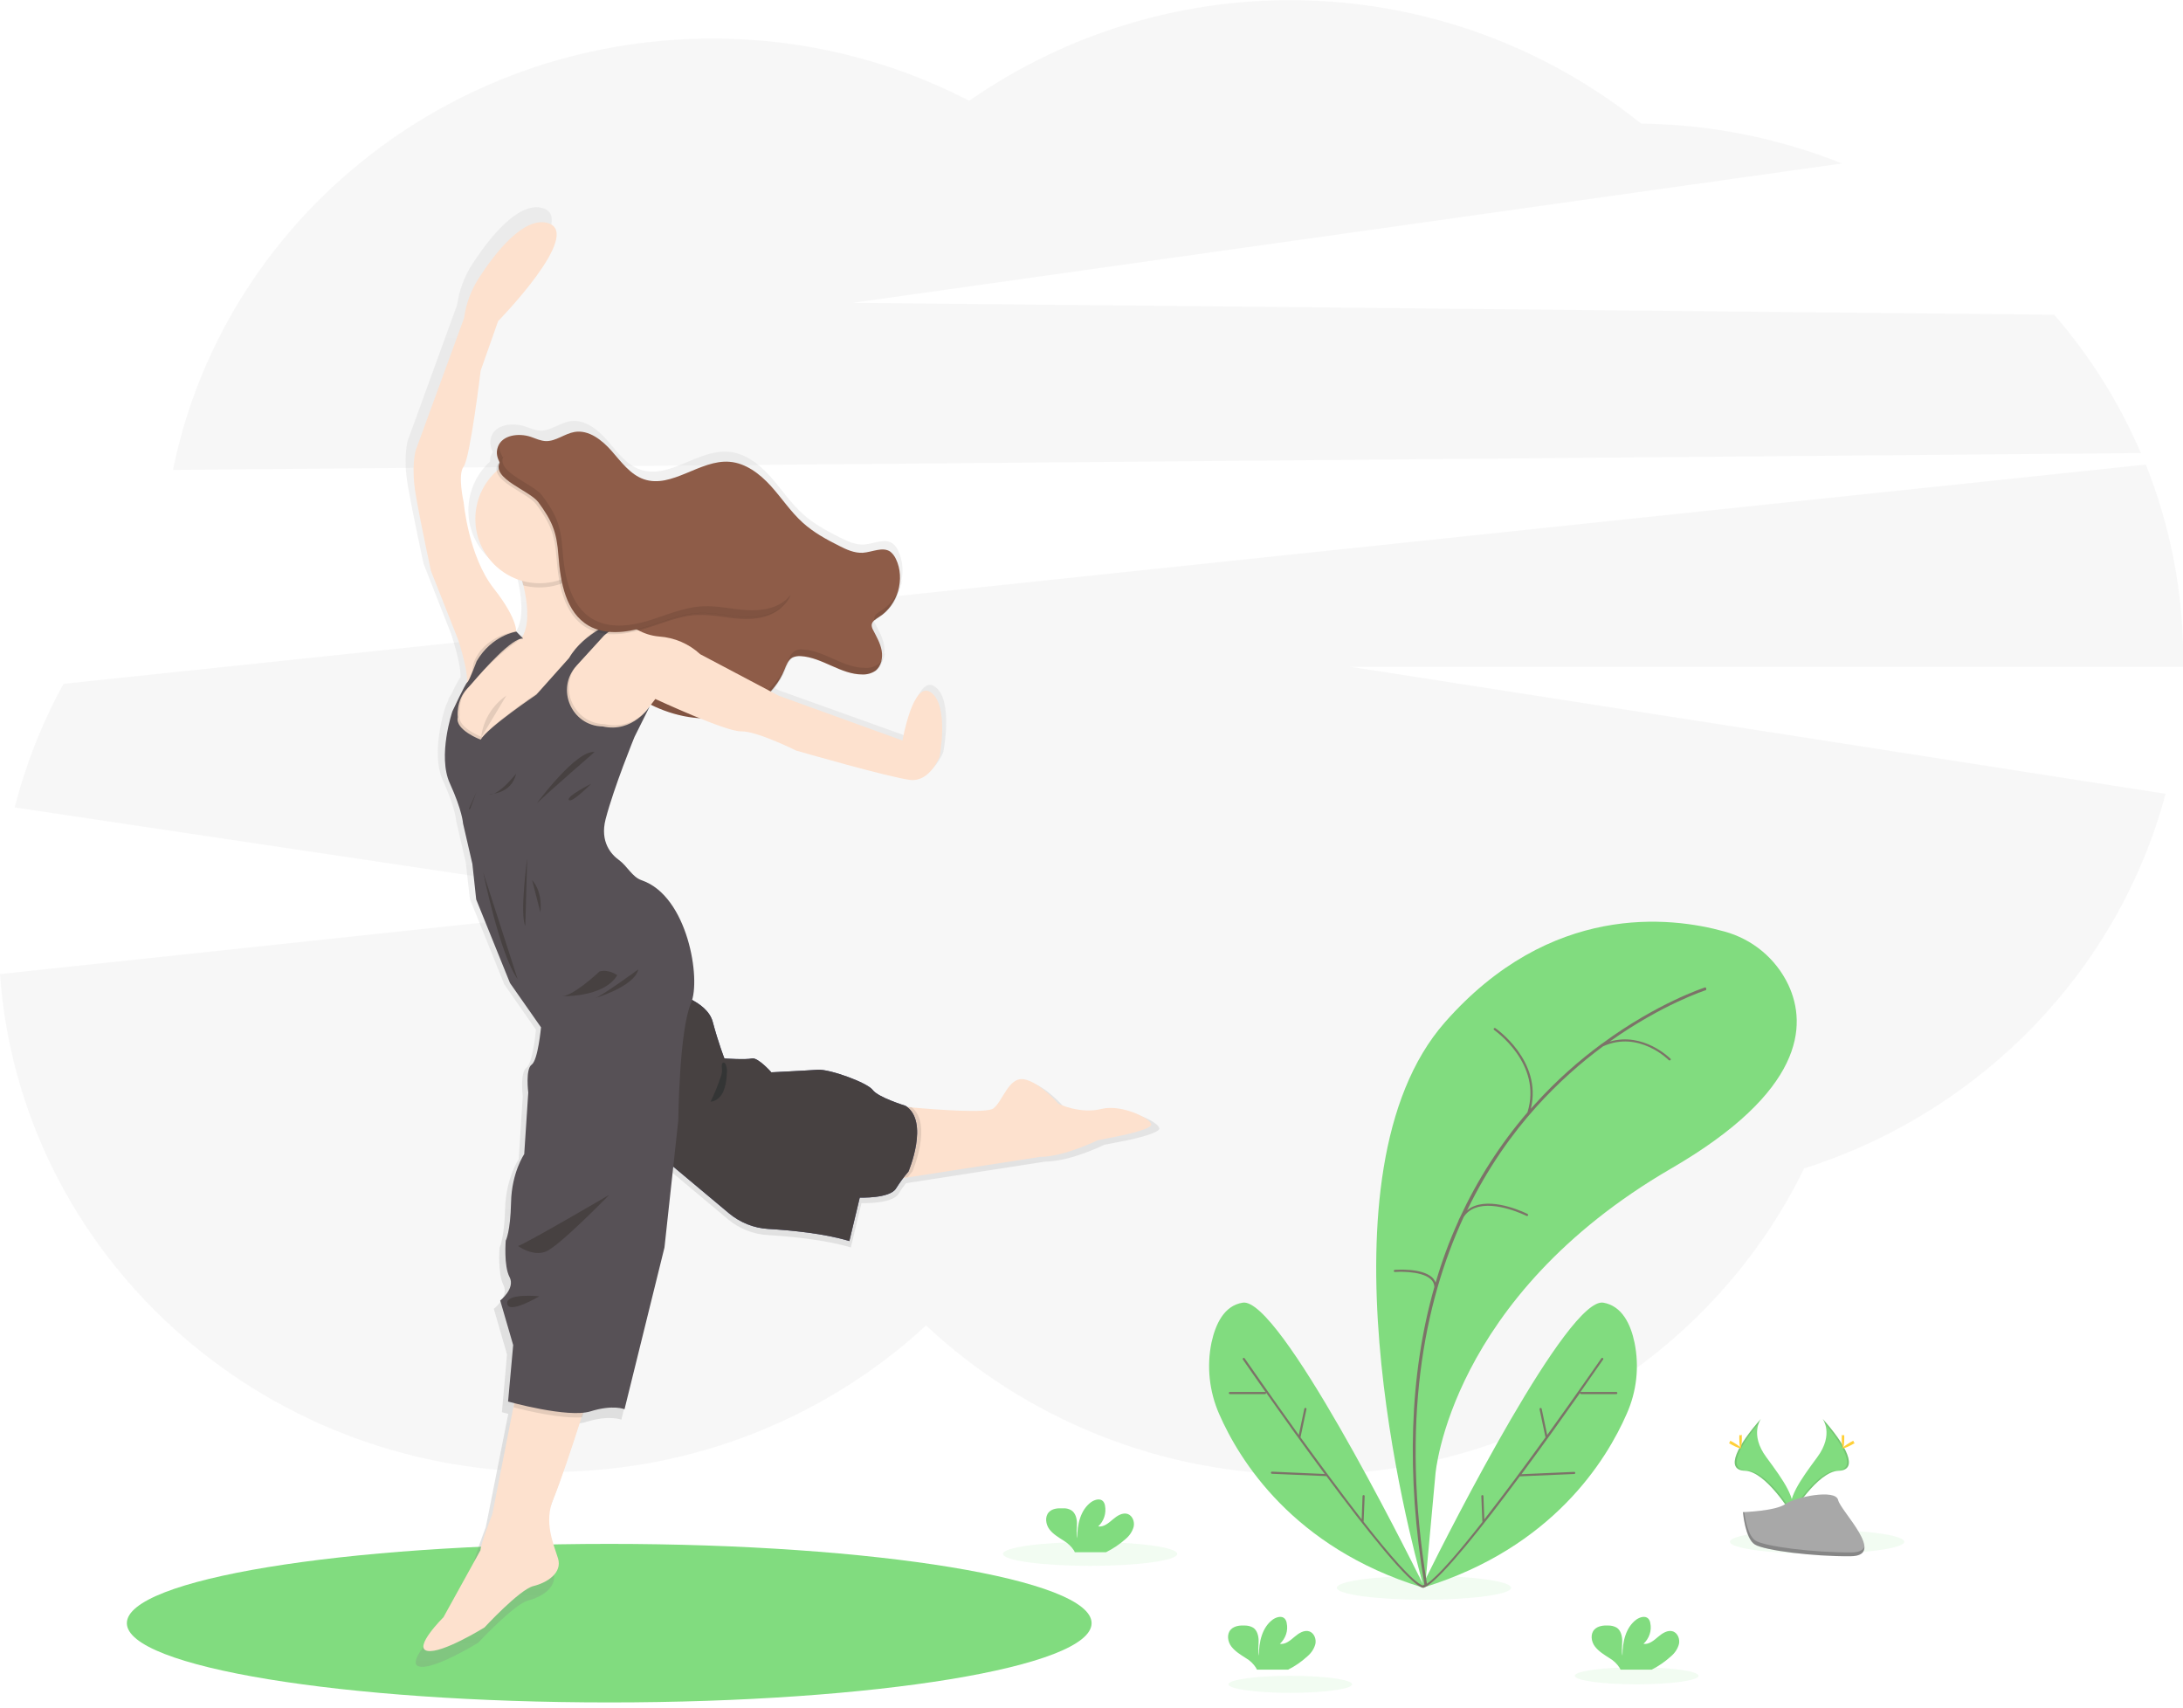 <svg width="308" height="241" viewBox="0 0 308 241" fill="none" xmlns="http://www.w3.org/2000/svg">
<g clip-path="url(#clip0_516_2057)">
<path d="M302.063 63.92C299.005 56.824 294.897 50.24 289.831 44.407L120.315 42.723L259.879 23.061C250.855 19.453 241.26 17.558 231.546 17.438C204.143 -4.54 165.587 -5.833 136.745 14.221C125.562 8.419 113.12 5.412 100.497 5.442C62.841 5.442 31.45 31.599 24.404 66.295L302.063 63.92Z" fill="#F0F0F0" fill-opacity="0.5"/>
<path d="M308.03 92.993C308.03 83.582 306.231 74.262 302.753 65.543L8.964 96.481C5.936 101.982 3.628 107.845 2.069 113.919L93.033 127.508L0 137.43C2.788 176.695 36.368 207.693 77.352 207.693C98.01 207.693 116.748 199.846 130.659 187.008C144.601 200.056 163.549 208.084 184.416 208.084C215.387 208.084 242.101 190.405 254.543 164.85C279.518 156.912 298.886 136.949 305.542 111.994L190.502 94.075H308.03C308 93.745 308.03 93.384 308.03 92.993Z" fill="#F0F0F0" fill-opacity="0.5"/>
<path d="M85.957 240.194C123.544 240.194 154.014 235.187 154.014 229.01C154.014 222.833 123.544 217.825 85.957 217.825C48.369 217.825 17.898 222.833 17.898 229.01C17.898 235.187 48.369 240.194 85.957 240.194Z" fill="#81DC7F"/>
<path d="M156.354 156.943C153.296 157.724 150.148 156.221 150.148 156.221C150.148 156.221 147.48 153.124 145.201 152.673C142.922 152.222 142.053 155.92 140.734 156.882C139.804 157.544 133.088 157.063 129.041 156.732L128.321 156.642C128.261 156.582 128.171 156.552 128.111 156.492C128.111 156.492 124.214 155.289 123.404 154.237C122.595 153.184 117.168 151.2 115.489 151.32C113.81 151.441 108.833 151.711 108.833 151.711C108.833 151.711 106.885 149.486 105.985 149.727C105.086 149.967 102.028 149.697 102.028 149.697C102.028 149.697 101.188 147.532 100.349 144.405C99.959 142.962 98.64 141.94 97.38 141.248C98.52 137.34 96.481 126.185 90.125 124.021C88.746 123.54 88.026 121.976 86.857 121.104C85.808 120.323 84.069 118.519 84.908 115.212C86.107 110.611 89.076 103.336 89.076 103.336L91.294 98.886C91.084 99.186 90.844 99.487 90.605 99.758C90.904 99.367 91.204 99.006 91.474 98.675C93.693 99.788 96.091 100.449 98.58 100.63C101.068 101.652 103.587 102.524 104.546 102.494C106.765 102.404 112.431 105.26 112.431 105.26C112.431 105.26 126.073 109.168 128.891 109.469C131.739 109.77 133.088 106.102 133.088 106.102C133.088 106.102 134.557 98.826 131.949 96.902C129.341 94.977 127.812 103.817 127.812 103.817L109.943 97.413L108.833 96.841C109.673 95.939 110.362 94.887 110.842 93.715C111.112 93.023 111.382 92.241 112.041 91.911C112.221 91.82 112.401 91.76 112.611 91.76C112.761 91.76 112.941 91.76 113.091 91.76C116.179 91.941 118.847 94.406 121.935 94.406C122.055 94.406 122.175 94.406 122.265 94.406C122.865 94.406 123.434 94.226 123.914 93.895C124.484 93.444 124.813 92.783 124.873 92.061C124.813 92.151 124.784 92.241 124.724 92.332C124.813 91.881 124.813 91.43 124.724 90.979C124.544 89.926 123.974 88.964 123.494 88.032C123.344 87.822 123.284 87.551 123.254 87.281C123.284 87.01 123.434 86.739 123.644 86.589C123.644 86.619 123.644 86.649 123.674 86.679C123.914 86.469 124.154 86.258 124.454 86.108C125.983 85.086 127.032 83.492 127.332 81.688C127.272 81.899 127.182 82.139 127.062 82.35C127.512 80.817 127.422 79.193 126.732 77.72C126.552 77.299 126.283 76.938 125.923 76.667C124.813 75.886 123.314 76.728 121.935 76.818C120.736 76.908 119.567 76.367 118.487 75.826C116.629 74.894 114.8 73.901 113.271 72.518C111.532 70.955 110.212 68.941 108.653 67.197C107.094 65.453 105.056 63.889 102.717 63.739C98.46 63.408 94.442 67.648 90.365 66.265C88.386 65.603 87.097 63.769 85.718 62.176C84.338 60.582 82.45 59.079 80.381 59.44C78.942 59.68 77.713 60.793 76.243 60.763C75.494 60.733 74.774 60.402 74.055 60.161C72.316 59.59 69.917 59.861 69.318 61.605C69.078 62.326 69.168 63.108 69.558 63.769C69.468 63.889 69.378 64.04 69.318 64.19C69.168 64.461 69.108 64.791 69.168 65.092C65.36 68.52 65.03 74.382 68.448 78.201C69.618 79.494 71.117 80.456 72.826 80.937C72.885 81.147 72.945 81.388 73.005 81.598C73.575 84.064 73.905 86.83 73.035 88.694C72.975 88.814 72.915 88.934 72.856 89.024L72.796 89.054L72.676 88.934L72.016 88.243C71.986 87.521 71.566 85.597 68.778 82.049C65.09 77.359 64.401 69.602 64.401 69.602C64.401 69.602 63.471 65.603 64.401 64.461C65.33 63.318 66.859 50.631 66.859 50.631L69.408 43.505C69.408 43.505 81.73 30.908 76.603 29.374C73.125 28.322 68.958 33.704 66.649 37.251C65.51 38.995 64.79 40.98 64.491 43.024L57.535 62.146C57.535 62.146 56.845 64.461 57.535 68.46C58.225 72.458 59.754 79.524 59.754 79.524L63.651 89.445C63.651 89.445 65.09 93.715 64.97 95.579C64.79 95.699 64.191 96.871 63.681 97.954L63.291 98.555L63.261 98.796C62.992 99.337 62.842 99.728 62.842 99.728C62.842 99.728 60.683 106.162 62.482 110.1C64.281 114.039 64.371 115.873 64.371 115.873L65.72 121.706L66.29 126.817L71.147 138.873L75.614 145.277C75.614 145.277 75.194 149.997 74.265 150.659C73.335 151.32 73.755 154.688 73.755 154.688L73.185 163.557C73.185 163.557 71.386 166.203 71.266 170.502C71.147 174.802 70.487 176.034 70.487 176.034C70.487 176.034 70.187 179.642 71.027 181.296C71.866 182.949 69.677 184.663 69.677 184.663L71.536 191.097L70.817 199.245C70.817 199.245 71.147 199.335 71.716 199.485L71.596 200.057L68.538 215.48C68.538 215.48 66.889 219.719 66.829 220.712L61.553 230.303C61.553 230.303 57.115 234.722 59.214 235.143C61.313 235.564 67.459 231.776 67.459 231.776C67.459 231.776 72.526 226.334 74.504 225.823C76.483 225.312 78.702 223.899 78.072 221.824C77.443 219.75 75.974 216.593 77.383 213.255C78.282 211.151 80.201 205.438 81.52 201.44C81.58 201.229 81.67 201.019 81.73 200.808C82.09 200.778 82.42 200.718 82.749 200.598C85.957 199.606 87.666 200.297 87.666 200.297L93.423 176.996L94.682 165.301L102.717 172.035C104.306 173.358 106.285 174.14 108.354 174.26C111.532 174.441 116.479 174.922 120.046 176.004L121.546 169.75C121.546 169.75 125.833 169.901 126.762 168.458C127.122 167.856 127.512 167.345 127.812 166.954L128.501 166.834L147.48 163.888C151.017 163.888 155.814 161.513 155.814 161.513L158.753 160.941C158.753 160.941 163.16 160.069 163.55 159.318C163.939 158.566 159.412 156.161 156.354 156.943Z" fill="url(#paint0_linear_516_2057)"/>
<path d="M70.247 63.048C70.847 61.364 73.186 61.064 74.894 61.635C75.584 61.875 76.274 62.206 77.023 62.236C78.432 62.266 79.662 61.184 81.071 60.943C83.079 60.613 84.938 62.086 86.287 63.619C87.637 65.153 88.926 66.957 90.845 67.618C94.802 68.971 98.76 64.822 102.927 65.153C105.206 65.333 107.185 66.836 108.744 68.55C110.303 70.264 111.562 72.218 113.271 73.751C114.77 75.104 116.569 76.097 118.368 76.998C119.417 77.54 120.556 78.051 121.726 77.991C123.075 77.9 124.544 77.089 125.623 77.84C125.953 78.111 126.223 78.472 126.403 78.862C127.752 81.659 126.673 85.387 124.034 87.04C123.584 87.341 123.015 87.642 122.985 88.183C122.985 88.453 123.075 88.694 123.195 88.904C123.674 89.836 124.214 90.769 124.394 91.791C124.574 92.813 124.334 94.016 123.494 94.647C122.955 95.008 122.295 95.188 121.636 95.158C118.608 95.158 115.999 92.753 112.971 92.572C112.581 92.542 112.191 92.603 111.832 92.753C111.202 93.084 110.932 93.865 110.662 94.527C109.253 98.044 105.775 100.48 102.058 101.141C98.34 101.803 94.442 100.871 91.115 99.067C90.875 98.946 90.635 98.796 90.455 98.616C90.185 98.285 89.975 97.894 89.885 97.443C88.866 94.196 87.487 90.829 84.668 88.965C82.84 87.762 80.351 87.1 79.512 85.056C79.002 83.763 79.332 82.32 79.182 80.937C78.912 78.532 77.293 76.457 75.014 75.645C74.535 75.495 73.995 75.375 73.635 74.984C73.335 74.623 73.156 74.172 73.096 73.721C72.646 71.677 72.346 69.542 71.716 67.558C71.297 66.025 69.588 64.822 70.247 63.048Z" fill="#8E5C48"/>
<g opacity="0.1">
<path d="M123.854 93.744C123.314 94.105 122.654 94.285 121.995 94.225C118.967 94.225 116.358 91.82 113.33 91.639C112.94 91.579 112.551 91.639 112.191 91.82C111.561 92.151 111.291 92.932 111.022 93.594C109.612 97.112 106.135 99.547 102.417 100.238C98.699 100.93 94.802 99.968 91.504 98.164C91.264 98.043 91.024 97.893 90.844 97.713C90.574 97.382 90.364 96.961 90.274 96.54C89.255 93.293 87.876 89.926 85.058 88.062C83.229 86.859 80.74 86.198 79.901 84.153C79.361 82.86 79.691 81.417 79.571 80.034C79.301 77.599 77.682 75.555 75.404 74.743C74.924 74.592 74.384 74.442 74.024 74.081C73.725 73.721 73.545 73.269 73.485 72.788C73.035 70.744 72.735 68.609 72.106 66.625C71.686 65.302 70.367 64.22 70.427 62.807C70.397 62.867 70.367 62.957 70.337 63.047C69.707 64.821 71.386 66.024 71.866 67.557C72.495 69.541 72.795 71.706 73.245 73.721C73.305 74.201 73.485 74.622 73.785 75.013C74.144 75.374 74.684 75.494 75.164 75.675C77.442 76.487 79.091 78.531 79.331 80.966C79.451 82.349 79.121 83.792 79.661 85.085C80.5 87.13 82.959 87.791 84.818 88.994C87.636 90.858 89.015 94.255 90.035 97.472C90.124 97.893 90.334 98.284 90.604 98.645C90.814 98.825 91.024 98.976 91.264 99.096C94.592 100.9 98.459 101.832 102.177 101.17C105.895 100.509 109.373 98.043 110.782 94.526C111.052 93.864 111.291 93.083 111.951 92.752C112.311 92.602 112.701 92.541 113.09 92.572C116.118 92.752 118.727 95.157 121.755 95.157C122.415 95.187 123.044 95.007 123.614 94.646C124.154 94.195 124.513 93.534 124.543 92.842C124.423 93.203 124.183 93.504 123.854 93.744Z" fill="black"/>
<path d="M124.393 86.107C123.943 86.408 123.374 86.709 123.344 87.25C123.344 87.37 123.344 87.46 123.404 87.58C123.644 87.37 123.883 87.189 124.153 87.009C125.652 86.017 126.672 84.454 126.972 82.68C126.522 84.123 125.622 85.326 124.393 86.107Z" fill="black"/>
</g>
<path d="M78.072 211.481C76.692 214.758 78.102 217.825 78.731 219.869C79.361 221.914 77.202 223.297 75.253 223.778C73.305 224.259 68.358 229.611 68.358 229.611C68.358 229.611 62.361 233.339 60.293 232.918C58.224 232.497 62.571 228.167 62.571 228.167L67.788 218.727C67.848 217.765 69.467 213.616 69.467 213.616L72.435 198.523L72.825 196.508L83.378 195.877C83.378 195.877 82.809 197.591 82.059 199.936C80.83 203.844 78.941 209.467 78.072 211.481Z" fill="#FDE1CE"/>
<path d="M162.41 158.746C162.05 159.468 157.733 160.31 157.733 160.31L154.854 160.881C154.854 160.881 150.117 163.226 146.699 163.226L128.141 166.112L125.652 166.503V155.95C125.652 155.95 126.912 156.07 128.68 156.251C132.638 156.612 139.204 157.062 140.133 156.401C141.453 155.469 142.292 151.861 144.511 152.282C146.729 152.703 149.338 155.74 149.338 155.74C149.338 155.74 152.396 157.213 155.394 156.461C158.392 155.71 162.769 158.025 162.41 158.746Z" fill="#FDE1CE"/>
<path opacity="0.1" d="M128.74 165.27C128.74 165.27 128.47 165.571 128.08 166.082L125.592 166.473V155.92C125.592 155.92 126.851 156.04 128.62 156.221C131.618 158.566 128.74 165.27 128.74 165.27Z" fill="black"/>
<path d="M92.883 162.835L102.867 171.194C104.426 172.486 106.345 173.268 108.383 173.388C111.471 173.569 116.328 174.02 119.836 175.102L121.305 168.969C121.305 168.969 125.503 169.119 126.402 167.706C126.942 166.864 127.511 166.052 128.171 165.301C128.171 165.301 131.199 158.205 127.751 156.011C127.751 156.011 123.914 154.838 123.134 153.786C122.355 152.733 117.018 150.809 115.369 150.929C113.72 151.05 108.833 151.29 108.833 151.29C108.833 151.29 106.914 149.126 106.075 149.336C105.235 149.546 102.207 149.336 102.207 149.336C102.207 149.336 101.368 147.201 100.558 144.165C99.749 141.128 94.832 140.016 94.832 140.016L92.883 162.835Z" fill="#565987"/>
<path d="M92.883 162.835L102.867 171.194C104.426 172.486 106.345 173.268 108.383 173.388C111.471 173.569 116.328 174.02 119.836 175.102L121.305 168.969C121.305 168.969 125.503 169.119 126.402 167.706C126.942 166.864 127.511 166.052 128.171 165.301C128.171 165.301 131.199 158.205 127.751 156.011C127.751 156.011 123.914 154.838 123.134 153.786C122.355 152.733 117.018 150.809 115.369 150.929C113.72 151.05 108.833 151.29 108.833 151.29C108.833 151.29 106.914 149.126 106.075 149.336C105.235 149.546 102.207 149.336 102.207 149.336C102.207 149.336 101.368 147.201 100.558 144.165C99.749 141.128 94.832 140.016 94.832 140.016L92.883 162.835Z" fill="#474141"/>
<path d="M88.415 88.002L87.305 88.212H87.246L87.096 88.243L85.207 88.603L84.637 89.295L84.607 89.325L82.748 91.55L81.189 93.083V93.113L79.87 94.406L77.621 96.661L77.232 97.593L76.422 99.667L76.212 100.209L73.964 102.614L72.525 105.681L69.167 107.635L65.569 105.771L63.92 103.365L64.28 99.908L64.34 99.216L65.449 97.443L66.438 95.819L68.387 93.053L72.135 90.497L72.794 90.317L73.544 90.107C73.604 90.016 73.664 89.926 73.694 89.836C73.754 89.716 73.814 89.626 73.874 89.505C74.713 87.671 74.413 84.965 73.844 82.56C73.394 80.756 72.824 79.012 72.105 77.299L81.999 75.856C81.999 75.856 81.909 77.78 81.909 80.786C81.909 81.538 81.909 82.35 81.939 83.222C81.999 85.927 84.487 87.1 86.376 87.611C86.856 87.731 87.365 87.852 87.845 87.912C88.205 88.002 88.415 88.002 88.415 88.002Z" fill="#FDE1CE"/>
<path d="M72.826 89.415C72.826 89.415 73.276 87.612 69.678 83.041C66.08 78.472 65.421 70.865 65.421 70.865C65.421 70.865 64.521 66.956 65.421 65.814C66.32 64.671 67.819 52.284 67.819 52.284L70.278 45.309C70.278 45.309 82.33 32.982 77.323 31.479C73.905 30.457 69.828 35.718 67.579 39.206C66.47 40.92 65.75 42.844 65.481 44.858L58.645 63.559C58.645 63.559 57.985 65.814 58.645 69.722C59.304 73.631 60.803 80.546 60.803 80.546L64.641 90.257C64.641 90.257 66.65 96.3 65.6 97.022L67.939 93.564L72.826 89.415Z" fill="#FDE1CE"/>
<path d="M132.579 106.733C132.579 106.733 131.23 110.341 128.441 110.04C125.653 109.739 112.311 105.891 112.311 105.891C112.311 105.891 106.765 103.125 104.576 103.185C102.388 103.245 92.464 98.615 92.464 98.615C92.464 98.615 91.774 99.547 90.965 100.509C90.125 101.561 89.166 102.704 88.926 102.734C88.476 102.794 81.49 103.786 81.49 103.786L76.753 101.621L76.304 99.667L76.094 98.765L77.143 97.593L78.522 96.059L81.101 93.113V93.083L84.549 89.325L84.579 89.295L86.797 88.393L87.217 88.212H87.277C87.547 88.182 88.566 88.062 89.915 88.844C90.875 89.385 91.924 89.716 93.003 89.806C95.162 89.956 97.201 90.828 98.79 92.301L109.883 98.164L127.332 104.478C127.332 104.478 128.831 95.819 131.38 97.713C133.928 99.607 132.579 106.733 132.579 106.733Z" fill="#FDE1CE"/>
<path opacity="0.1" d="M90.993 100.509C90.154 101.561 89.194 102.704 88.955 102.734C88.505 102.794 81.519 103.786 81.519 103.786L76.782 101.622L76.332 99.667L76.123 100.208L73.874 102.614L72.435 105.68L69.077 107.635L65.479 105.771L63.83 103.365L64.19 99.908C64.37 99.487 64.909 98.374 65.359 97.442C65.569 96.931 65.869 96.45 66.199 95.969C66.498 95.759 66.798 93.624 66.798 93.624C68.147 89.686 72.735 89.084 72.735 89.084L73.454 89.776L73.784 90.106C73.664 90.076 73.814 89.806 73.634 89.836C73.364 89.896 73.244 90.317 72.915 90.527C71.086 91.73 68.177 94.526 67.038 95.879C66.768 96.21 66.469 96.51 66.199 96.811C64.55 98.555 64.85 100.87 64.85 100.87C64.43 102.674 68.088 104.027 68.088 104.027C69.107 102.343 75.943 97.683 75.943 97.683L80.56 92.512C81.969 90.046 84.757 88.423 86.316 87.641C87.006 87.31 87.456 87.13 87.456 87.13L89.194 87.882C88.745 87.761 88.265 87.791 87.815 87.942C87.545 88.032 87.306 88.122 87.066 88.242C86.976 88.272 86.886 88.332 86.796 88.393C86.316 88.663 85.867 88.994 85.477 89.355L81.609 93.594C78.641 96.841 80.89 102.072 85.267 102.163H85.297C87.995 102.794 89.914 101.531 90.993 100.509Z" fill="black"/>
<path opacity="0.1" d="M83.438 195.907C83.438 195.907 82.868 197.621 82.119 199.966C79.181 200.177 74.354 199.064 72.465 198.553L72.855 196.539L83.438 195.907Z" fill="black"/>
<path d="M73.814 90.107L72.854 89.115C72.854 89.115 69.407 89.596 67.248 93.294C67.248 93.294 66.228 96.06 65.929 96.27C65.629 96.481 63.83 100.359 63.83 100.359C63.83 100.359 61.701 106.643 63.47 110.521C65.239 114.4 65.329 116.174 65.329 116.174L66.648 121.886L67.188 126.907L71.955 138.693L76.332 144.946C76.332 144.946 75.912 149.576 75.013 150.208C74.114 150.839 74.533 154.146 74.533 154.146L73.964 162.835C73.964 162.835 72.195 165.421 72.105 169.63C72.015 173.839 71.355 175.042 71.355 175.042C71.355 175.042 71.055 178.59 71.895 180.183C72.734 181.777 70.576 183.49 70.576 183.49L72.405 189.774L71.685 197.742C71.685 197.742 80.14 200.117 83.318 199.125C86.496 198.132 88.115 198.824 88.115 198.824L93.751 176.004L95.7 158.085C95.7 158.085 95.82 145.397 97.499 141.519C98.938 138.212 97.049 126.426 90.543 124.201C89.194 123.75 88.505 122.187 87.335 121.345C86.286 120.593 84.607 118.819 85.447 115.572C86.616 111.062 89.524 103.967 89.524 103.967L91.683 99.638C91.683 99.638 89.314 103.456 85.027 102.494H84.997C80.62 102.404 78.371 97.172 81.339 93.925L85.207 89.686C85.207 89.686 87.335 87.701 88.924 88.213L87.186 87.461C87.186 87.461 82.329 89.265 80.29 92.843L75.673 98.014C75.673 98.014 68.807 102.644 67.817 104.358C67.817 104.358 64.19 103.005 64.579 101.201C64.579 101.201 64.28 98.886 65.929 97.142C66.228 96.841 66.498 96.511 66.768 96.21C68.267 94.466 72.345 89.866 73.814 90.107Z" fill="#575156"/>
<path d="M74.383 121.074C74.383 121.074 73.304 129.012 74.114 130.635L74.383 121.074Z" fill="#474141"/>
<path d="M75.074 124.171L76.243 128.711C76.243 128.711 76.663 125.945 75.074 124.171Z" fill="#474141"/>
<path d="M68.178 123.089C68.178 123.089 70.516 134.664 73.035 138.152Z" fill="#474141"/>
<path d="M84.577 137.069C84.577 137.069 80.62 140.827 79.061 140.557C79.061 140.557 85.177 140.827 87.096 137.58C87.066 137.58 85.836 136.678 84.577 137.069Z" fill="#474141"/>
<path d="M90.064 136.769C90.064 136.769 84.967 140.497 83.947 140.827C83.977 140.797 89.464 139.234 90.064 136.769Z" fill="#474141"/>
<path d="M72.826 109.138C72.826 109.138 70.278 112.415 68.988 112.024C69.018 112.024 72.136 112.144 72.826 109.138Z" fill="#474141"/>
<path d="M75.732 113.347C75.732 113.347 81.279 105.801 83.887 106.102C83.887 106.102 77.591 111.573 75.732 113.347Z" fill="#474141"/>
<path d="M83.409 110.581C83.409 110.581 79.871 112.355 80.26 112.866C80.65 113.377 83.409 110.581 83.409 110.581Z" fill="#474141"/>
<path d="M85.958 168.578C85.958 168.578 74.205 175.463 73.096 175.794C73.096 175.794 75.134 177.327 77.023 176.576C78.912 175.824 85.958 168.578 85.958 168.578Z" fill="#474141"/>
<path d="M76.093 182.889C76.093 182.889 71.356 182.408 71.565 183.941C71.775 185.475 76.093 182.889 76.093 182.889Z" fill="#474141"/>
<path opacity="0.1" d="M81.97 75.886C81.97 75.886 81.88 77.81 81.88 80.817C79.632 82.681 76.633 83.312 73.815 82.59C73.365 80.786 72.796 79.043 72.076 77.329L81.97 75.886Z" fill="black"/>
<path d="M76.123 82.29C81.123 82.29 85.177 78.224 85.177 73.21C85.177 68.195 81.123 64.13 76.123 64.13C71.122 64.13 67.068 68.195 67.068 73.21C67.068 78.224 71.122 82.29 76.123 82.29Z" fill="#FDE1CE"/>
<path opacity="0.1" d="M78.522 78.742C78.792 82.47 79.571 86.709 82.779 88.573C85.118 89.926 88.026 89.565 90.605 88.814C93.183 88.062 95.701 86.889 98.37 86.769C100.438 86.679 102.477 87.19 104.516 87.31C106.555 87.431 108.833 87.13 110.272 85.657C112.371 83.582 111.981 79.854 110.003 77.689C108.024 75.525 104.906 74.743 101.967 74.803C98.37 74.893 94.352 76.006 91.504 73.811C89.585 72.338 88.866 69.782 87.276 67.978C84.578 64.972 72.736 60.642 70.217 65.543C69.048 67.828 74.385 69.481 75.644 71.135C77.593 73.781 78.282 75.314 78.522 78.742Z" fill="black"/>
<path d="M78.791 78.441C79.061 82.169 79.84 86.408 83.048 88.272C85.387 89.625 88.295 89.264 90.873 88.513C93.452 87.761 95.97 86.589 98.668 86.468C100.737 86.378 102.746 86.889 104.815 87.01C106.883 87.13 109.102 86.829 110.571 85.356C112.67 83.281 112.28 79.553 110.301 77.388C108.323 75.224 105.204 74.442 102.266 74.502C98.668 74.592 94.651 75.705 91.803 73.51C89.884 72.037 89.164 69.481 87.575 67.677C84.877 64.671 73.034 60.341 70.516 65.242C69.347 67.527 74.683 69.181 75.942 70.834C77.861 73.45 78.551 74.983 78.791 78.441Z" fill="#8E5C48"/>
<path opacity="0.1" d="M67.879 104.057C68.149 101.651 69.468 99.487 71.447 98.134Z" fill="black"/>
<path d="M101.877 151.139C101.847 151.44 101.787 151.711 101.667 151.981C101.277 153.154 100.797 154.326 100.258 155.439C101.067 155.379 101.727 154.747 102.057 153.996C102.357 153.244 102.506 152.462 102.536 151.65C102.566 151.41 102.566 151.139 102.566 150.899C102.536 150.658 102.387 149.756 101.997 149.937C101.697 150.087 101.907 150.899 101.877 151.139Z" fill="#343535"/>
<path opacity="0.1" d="M111.111 84.424C109.642 85.867 107.393 86.198 105.354 86.077C103.316 85.957 101.247 85.446 99.208 85.536C96.51 85.656 94.021 86.799 91.443 87.581C88.865 88.362 85.926 88.693 83.618 87.34C80.41 85.476 79.63 81.207 79.36 77.509C79.121 74.081 78.431 72.518 76.482 69.902C75.283 68.309 70.366 66.745 70.936 64.641C70.786 64.821 70.636 65.031 70.516 65.272C69.347 67.557 74.683 69.211 75.942 70.864C77.891 73.48 78.581 75.043 78.821 78.471C79.091 82.199 79.87 86.438 83.078 88.302C85.417 89.655 88.325 89.294 90.903 88.543C93.482 87.791 96 86.619 98.698 86.498C100.767 86.408 102.776 86.919 104.845 87.04C106.913 87.16 109.132 86.859 110.601 85.386C111.021 84.965 111.351 84.484 111.561 83.943C111.411 84.093 111.261 84.243 111.111 84.424Z" fill="black"/>
<path d="M67.218 111.754L66.319 114.159H66.139L67.218 111.754Z" fill="#474141"/>
<path opacity="0.1" d="M153.806 220.922C160.595 220.922 166.099 220.168 166.099 219.238C166.099 218.309 160.595 217.555 153.806 217.555C147.017 217.555 141.514 218.309 141.514 219.238C141.514 220.168 147.017 220.922 153.806 220.922Z" fill="#81DC7F"/>
<path opacity="0.1" d="M200.906 225.702C207.695 225.702 213.198 224.948 213.198 224.019C213.198 223.089 207.695 222.335 200.906 222.335C194.117 222.335 188.613 223.089 188.613 224.019C188.613 224.948 194.117 225.702 200.906 225.702Z" fill="#81DC7F"/>
<path opacity="0.1" d="M256.372 219.208C263.161 219.208 268.665 218.454 268.665 217.524C268.665 216.595 263.161 215.841 256.372 215.841C249.584 215.841 244.08 216.595 244.08 217.524C244.08 218.454 249.584 219.208 256.372 219.208Z" fill="#81DC7F"/>
<path opacity="0.1" d="M182.047 238.841C186.865 238.841 190.772 238.302 190.772 237.638C190.772 236.974 186.865 236.436 182.047 236.436C177.228 236.436 173.322 236.974 173.322 237.638C173.322 238.302 177.228 238.841 182.047 238.841Z" fill="#81DC7F"/>
<path opacity="0.1" d="M230.918 237.639C235.736 237.639 239.643 237.1 239.643 236.436C239.643 235.772 235.736 235.233 230.918 235.233C226.1 235.233 222.193 235.772 222.193 236.436C222.193 237.1 226.1 237.639 230.918 237.639Z" fill="#81DC7F"/>
<path d="M252.325 138.963C250.556 135.235 247.258 132.499 243.271 131.417C235.685 129.312 218.746 127.298 203.845 144.255C185.166 165.541 198.958 217.134 200.757 223.477C198.238 218.396 180.459 182.949 175.332 183.791C172.694 184.212 171.495 186.827 170.925 189.443C170.236 192.81 170.625 196.328 172.005 199.485C174.853 206.009 182.438 218.336 200.547 223.928C200.697 223.958 200.847 223.989 200.997 223.928C219.076 218.336 226.661 206.009 229.509 199.485C230.918 196.328 231.308 192.841 230.618 189.443C230.079 186.827 228.849 184.242 226.211 183.791C221.264 182.979 204.744 215.48 201.177 222.696L202.526 207.994C202.526 207.994 204.475 183.039 235.805 164.85C254.514 153.996 254.993 144.676 252.325 138.963Z" fill="#81DC7F"/>
<path d="M240.721 139.414C240.691 139.324 240.601 139.294 240.541 139.324C240.451 139.354 233.826 141.488 225.97 147.291H225.94C225.91 147.291 225.91 147.321 225.88 147.351C222.822 149.606 219.614 152.402 216.496 155.86C216.316 156.04 216.166 156.251 215.987 156.431C217.636 149.636 211.04 145.096 210.98 145.066C210.92 145.006 210.83 145.036 210.77 145.096C210.71 145.157 210.74 145.247 210.8 145.307C210.86 145.367 217.665 150.057 215.507 156.942C211.669 161.422 208.491 166.383 205.973 171.795C205.883 171.945 205.823 172.095 205.763 172.246V172.276C204.504 175.042 203.424 177.958 202.555 180.965C202.435 180.694 202.285 180.423 202.045 180.213C200.546 178.86 196.948 179.161 196.798 179.161C196.708 179.161 196.648 179.251 196.648 179.311C196.648 179.401 196.738 179.461 196.798 179.461C196.828 179.461 200.426 179.191 201.835 180.454C202.195 180.754 202.345 181.115 202.375 181.566C202.375 181.596 202.345 181.626 202.345 181.686C198.867 193.923 198.387 208.024 200.966 223.568C200.876 223.598 200.816 223.658 200.726 223.688C199.347 223.177 196.109 219.449 192.391 214.698L192.541 211.09C192.541 211 192.481 210.94 192.391 210.94C192.301 210.94 192.241 211 192.241 211.09L192.121 214.368C189.303 210.73 186.215 206.55 183.487 202.792L184.326 198.824C184.356 198.733 184.296 198.673 184.206 198.643C184.116 198.613 184.056 198.673 184.026 198.763L183.247 202.462C179.019 196.569 175.691 191.758 175.601 191.638C175.541 191.578 175.452 191.548 175.392 191.608C175.332 191.668 175.302 191.758 175.362 191.818C175.571 192.119 176.771 193.863 178.57 196.418C178.54 196.388 178.51 196.388 178.48 196.388H173.533C173.443 196.388 173.383 196.448 173.383 196.539C173.383 196.629 173.443 196.689 173.533 196.689H178.48C178.57 196.689 178.63 196.629 178.63 196.539C178.63 196.509 178.63 196.509 178.63 196.478C180.788 199.545 183.786 203.754 186.904 207.964L179.469 207.633C179.379 207.633 179.319 207.693 179.319 207.783C179.319 207.873 179.379 207.933 179.469 207.933L187.144 208.264C192.781 215.871 198.717 223.357 200.726 224.019C200.756 224.019 200.756 224.019 200.786 224.019C200.816 224.019 200.816 224.019 200.846 224.019C200.936 223.988 201.266 223.838 201.326 223.778C203.694 222.275 209.211 215.33 214.428 208.294L222.103 207.964C222.193 207.964 222.253 207.903 222.253 207.813C222.253 207.723 222.193 207.663 222.103 207.663L214.667 207.994C217.785 203.784 220.784 199.575 222.942 196.509V196.539C222.942 196.629 223.002 196.689 223.092 196.689H228.039C228.129 196.689 228.189 196.629 228.189 196.539C228.189 196.448 228.129 196.388 228.039 196.388H223.062C223.032 196.388 223.002 196.388 222.972 196.418C224.771 193.863 225.97 192.089 226.18 191.818C226.24 191.758 226.21 191.668 226.15 191.608C226.09 191.548 226 191.578 225.94 191.638C225.85 191.758 222.522 196.599 218.295 202.462L217.516 198.763C217.486 198.673 217.426 198.643 217.336 198.643C217.246 198.673 217.216 198.733 217.216 198.824L218.055 202.792C215.327 206.581 212.239 210.76 209.421 214.368L209.301 211.09C209.301 211 209.241 210.94 209.151 210.94C209.061 210.94 209.001 211 209.001 211.09L209.151 214.728C205.823 218.968 202.885 222.395 201.326 223.447C197.578 200.628 200.906 183.821 206.512 171.704C206.902 171.103 207.472 170.652 208.161 170.412C211.01 169.359 215.327 171.524 215.387 171.554C215.447 171.584 215.537 171.554 215.597 171.494C215.627 171.434 215.597 171.344 215.537 171.284C215.357 171.193 211.04 169.029 208.071 170.141C207.652 170.291 207.292 170.502 206.992 170.772C209.9 164.759 213.378 159.919 216.766 156.161C219.884 152.703 223.122 149.877 226.18 147.622C231.217 145.337 235.415 149.516 235.445 149.576C235.475 149.606 235.504 149.606 235.564 149.606C235.594 149.606 235.654 149.606 235.684 149.576C235.744 149.516 235.744 149.426 235.684 149.366C235.654 149.336 231.877 145.547 227.11 146.96C234.545 141.669 240.631 139.715 240.721 139.685C240.721 139.564 240.751 139.474 240.721 139.414Z" fill="#7C7368"/>
<path d="M235.745 233.7C236.284 233.249 236.704 232.648 236.884 231.956C237.034 231.265 236.734 230.453 236.075 230.182C235.325 229.912 234.545 230.423 233.946 230.934C233.346 231.445 232.657 232.047 231.877 231.926C232.687 231.175 233.076 230.062 232.837 228.98C232.807 228.769 232.717 228.559 232.567 228.379C232.147 227.928 231.427 228.138 230.918 228.469C229.359 229.581 228.909 231.686 228.909 233.61C228.759 232.918 228.879 232.197 228.879 231.505C228.879 230.814 228.669 230.002 228.099 229.641C227.74 229.431 227.32 229.341 226.9 229.341C226.211 229.311 225.431 229.401 224.951 229.912C224.352 230.543 224.502 231.626 225.041 232.317C225.581 233.009 226.331 233.46 227.08 233.941C227.65 234.271 228.159 234.752 228.519 235.324C228.549 235.414 228.609 235.474 228.639 235.564H233.046C234.006 235.083 234.905 234.452 235.745 233.7Z" fill="#81DC7F"/>
<path d="M158.813 217.134C159.352 216.683 159.772 216.081 159.952 215.39C160.102 214.698 159.802 213.887 159.142 213.616C158.393 213.346 157.613 213.857 157.014 214.368C156.414 214.879 155.725 215.48 154.945 215.36C155.755 214.608 156.114 213.496 155.904 212.413C155.874 212.203 155.784 211.993 155.635 211.812C155.215 211.361 154.495 211.572 153.986 211.902C152.427 213.015 151.977 215.119 151.977 217.044C151.827 216.352 151.947 215.63 151.947 214.939C151.947 214.247 151.737 213.436 151.137 213.075C150.778 212.864 150.358 212.774 149.938 212.804C149.249 212.774 148.469 212.834 147.989 213.345C147.39 213.977 147.54 215.059 148.049 215.751C148.559 216.442 149.338 216.893 150.088 217.374C150.658 217.735 151.167 218.186 151.527 218.757C151.557 218.847 151.617 218.908 151.647 218.998H156.054C157.074 218.487 158.003 217.855 158.813 217.134Z" fill="#81DC7F"/>
<path d="M184.446 233.7C184.986 233.249 185.405 232.648 185.585 231.956C185.735 231.265 185.435 230.453 184.776 230.182C184.026 229.912 183.247 230.423 182.647 230.934C182.047 231.445 181.358 232.047 180.578 231.926C181.388 231.175 181.778 230.062 181.538 228.98C181.508 228.769 181.418 228.559 181.268 228.379C180.848 227.928 180.129 228.138 179.619 228.469C178.06 229.581 177.61 231.686 177.61 233.61C177.46 232.918 177.58 232.197 177.58 231.505C177.58 230.814 177.37 230.002 176.801 229.641C176.441 229.431 176.021 229.341 175.601 229.341C174.912 229.311 174.132 229.401 173.653 229.912C173.053 230.543 173.203 231.626 173.743 232.317C174.282 233.009 175.032 233.46 175.781 233.941C176.351 234.271 176.861 234.752 177.22 235.324C177.25 235.414 177.31 235.474 177.34 235.564H181.748C182.707 235.083 183.636 234.452 184.446 233.7Z" fill="#81DC7F"/>
<path d="M257.151 200.177C257.151 200.177 258.8 202.341 256.401 205.589C254.003 208.836 251.994 211.602 252.803 213.646C252.803 213.646 256.431 207.603 259.399 207.513C262.368 207.423 260.419 203.815 257.151 200.177Z" fill="#81DC7F"/>
<path opacity="0.1" d="M257.152 200.177C257.302 200.387 257.422 200.598 257.482 200.838C260.36 204.236 261.919 207.392 259.131 207.483C256.552 207.543 253.464 212.203 252.715 213.345C252.745 213.436 252.775 213.526 252.805 213.616C252.805 213.616 256.433 207.573 259.401 207.483C262.369 207.392 260.42 203.815 257.152 200.177Z" fill="black"/>
<path d="M260.209 202.913C260.209 203.665 260.119 204.296 260.029 204.296C259.94 204.296 259.85 203.665 259.85 202.913C259.85 202.161 259.94 202.522 260.059 202.522C260.179 202.522 260.209 202.161 260.209 202.913Z" fill="#FFD037"/>
<path d="M261.259 203.844C260.6 204.205 260 204.416 259.97 204.325C259.94 204.235 260.42 203.874 261.079 203.484C261.739 203.093 261.469 203.393 261.529 203.484C261.589 203.574 261.949 203.484 261.259 203.844Z" fill="#FFD037"/>
<path d="M248.458 200.177C248.458 200.177 246.809 202.341 249.207 205.589C251.606 208.836 253.614 211.602 252.805 213.646C252.805 213.646 249.177 207.603 246.209 207.513C243.241 207.423 245.22 203.815 248.458 200.177Z" fill="#81DC7F"/>
<path opacity="0.1" d="M248.458 200.177C248.308 200.387 248.188 200.598 248.128 200.838C245.25 204.236 243.721 207.392 246.479 207.483C249.057 207.543 252.175 212.203 252.895 213.345C252.865 213.436 252.835 213.526 252.805 213.616C252.805 213.616 249.177 207.573 246.209 207.483C243.241 207.392 245.22 203.815 248.458 200.177Z" fill="black"/>
<path d="M245.398 202.912C245.398 203.664 245.488 204.295 245.578 204.295C245.668 204.295 245.758 203.694 245.758 202.912C245.758 202.131 245.668 202.522 245.548 202.522C245.428 202.522 245.398 202.161 245.398 202.912Z" fill="#FFD037"/>
<path d="M244.349 203.844C245.008 204.205 245.608 204.416 245.638 204.325C245.668 204.235 245.188 203.874 244.528 203.484C243.869 203.093 244.139 203.393 244.079 203.484C244.019 203.574 243.689 203.484 244.349 203.844Z" fill="#FFD037"/>
<path d="M245.908 213.345C245.908 213.345 250.525 213.195 251.905 212.203C253.284 211.211 258.98 210.038 259.34 211.632C259.7 213.225 266.266 219.539 261.049 219.569C255.832 219.599 248.966 218.757 247.587 217.915C246.208 217.074 245.908 213.345 245.908 213.345Z" fill="#A8A8A8"/>
<path opacity="0.2" d="M261.168 219.028C255.981 219.058 249.086 218.216 247.706 217.374C246.657 216.743 246.237 214.428 246.087 213.346H245.938C245.938 213.346 246.237 217.074 247.616 217.916C248.996 218.758 255.891 219.629 261.078 219.569C262.577 219.569 263.087 219.028 263.057 218.216C262.847 218.727 262.277 219.028 261.168 219.028Z" fill="black"/>
</g>
<defs>
<linearGradient id="paint0_linear_516_2057" x1="110.397" y1="235.167" x2="110.397" y2="29.164" gradientUnits="userSpaceOnUse">
<stop stop-color="#808080" stop-opacity="0.25"/>
<stop offset="0.54" stop-color="#808080" stop-opacity="0.12"/>
<stop offset="1" stop-color="#808080" stop-opacity="0.1"/>
</linearGradient>
<clipPath id="clip0_516_2057">
<rect width="308" height="240.194" fill="white"/>
</clipPath>
</defs>
</svg>
